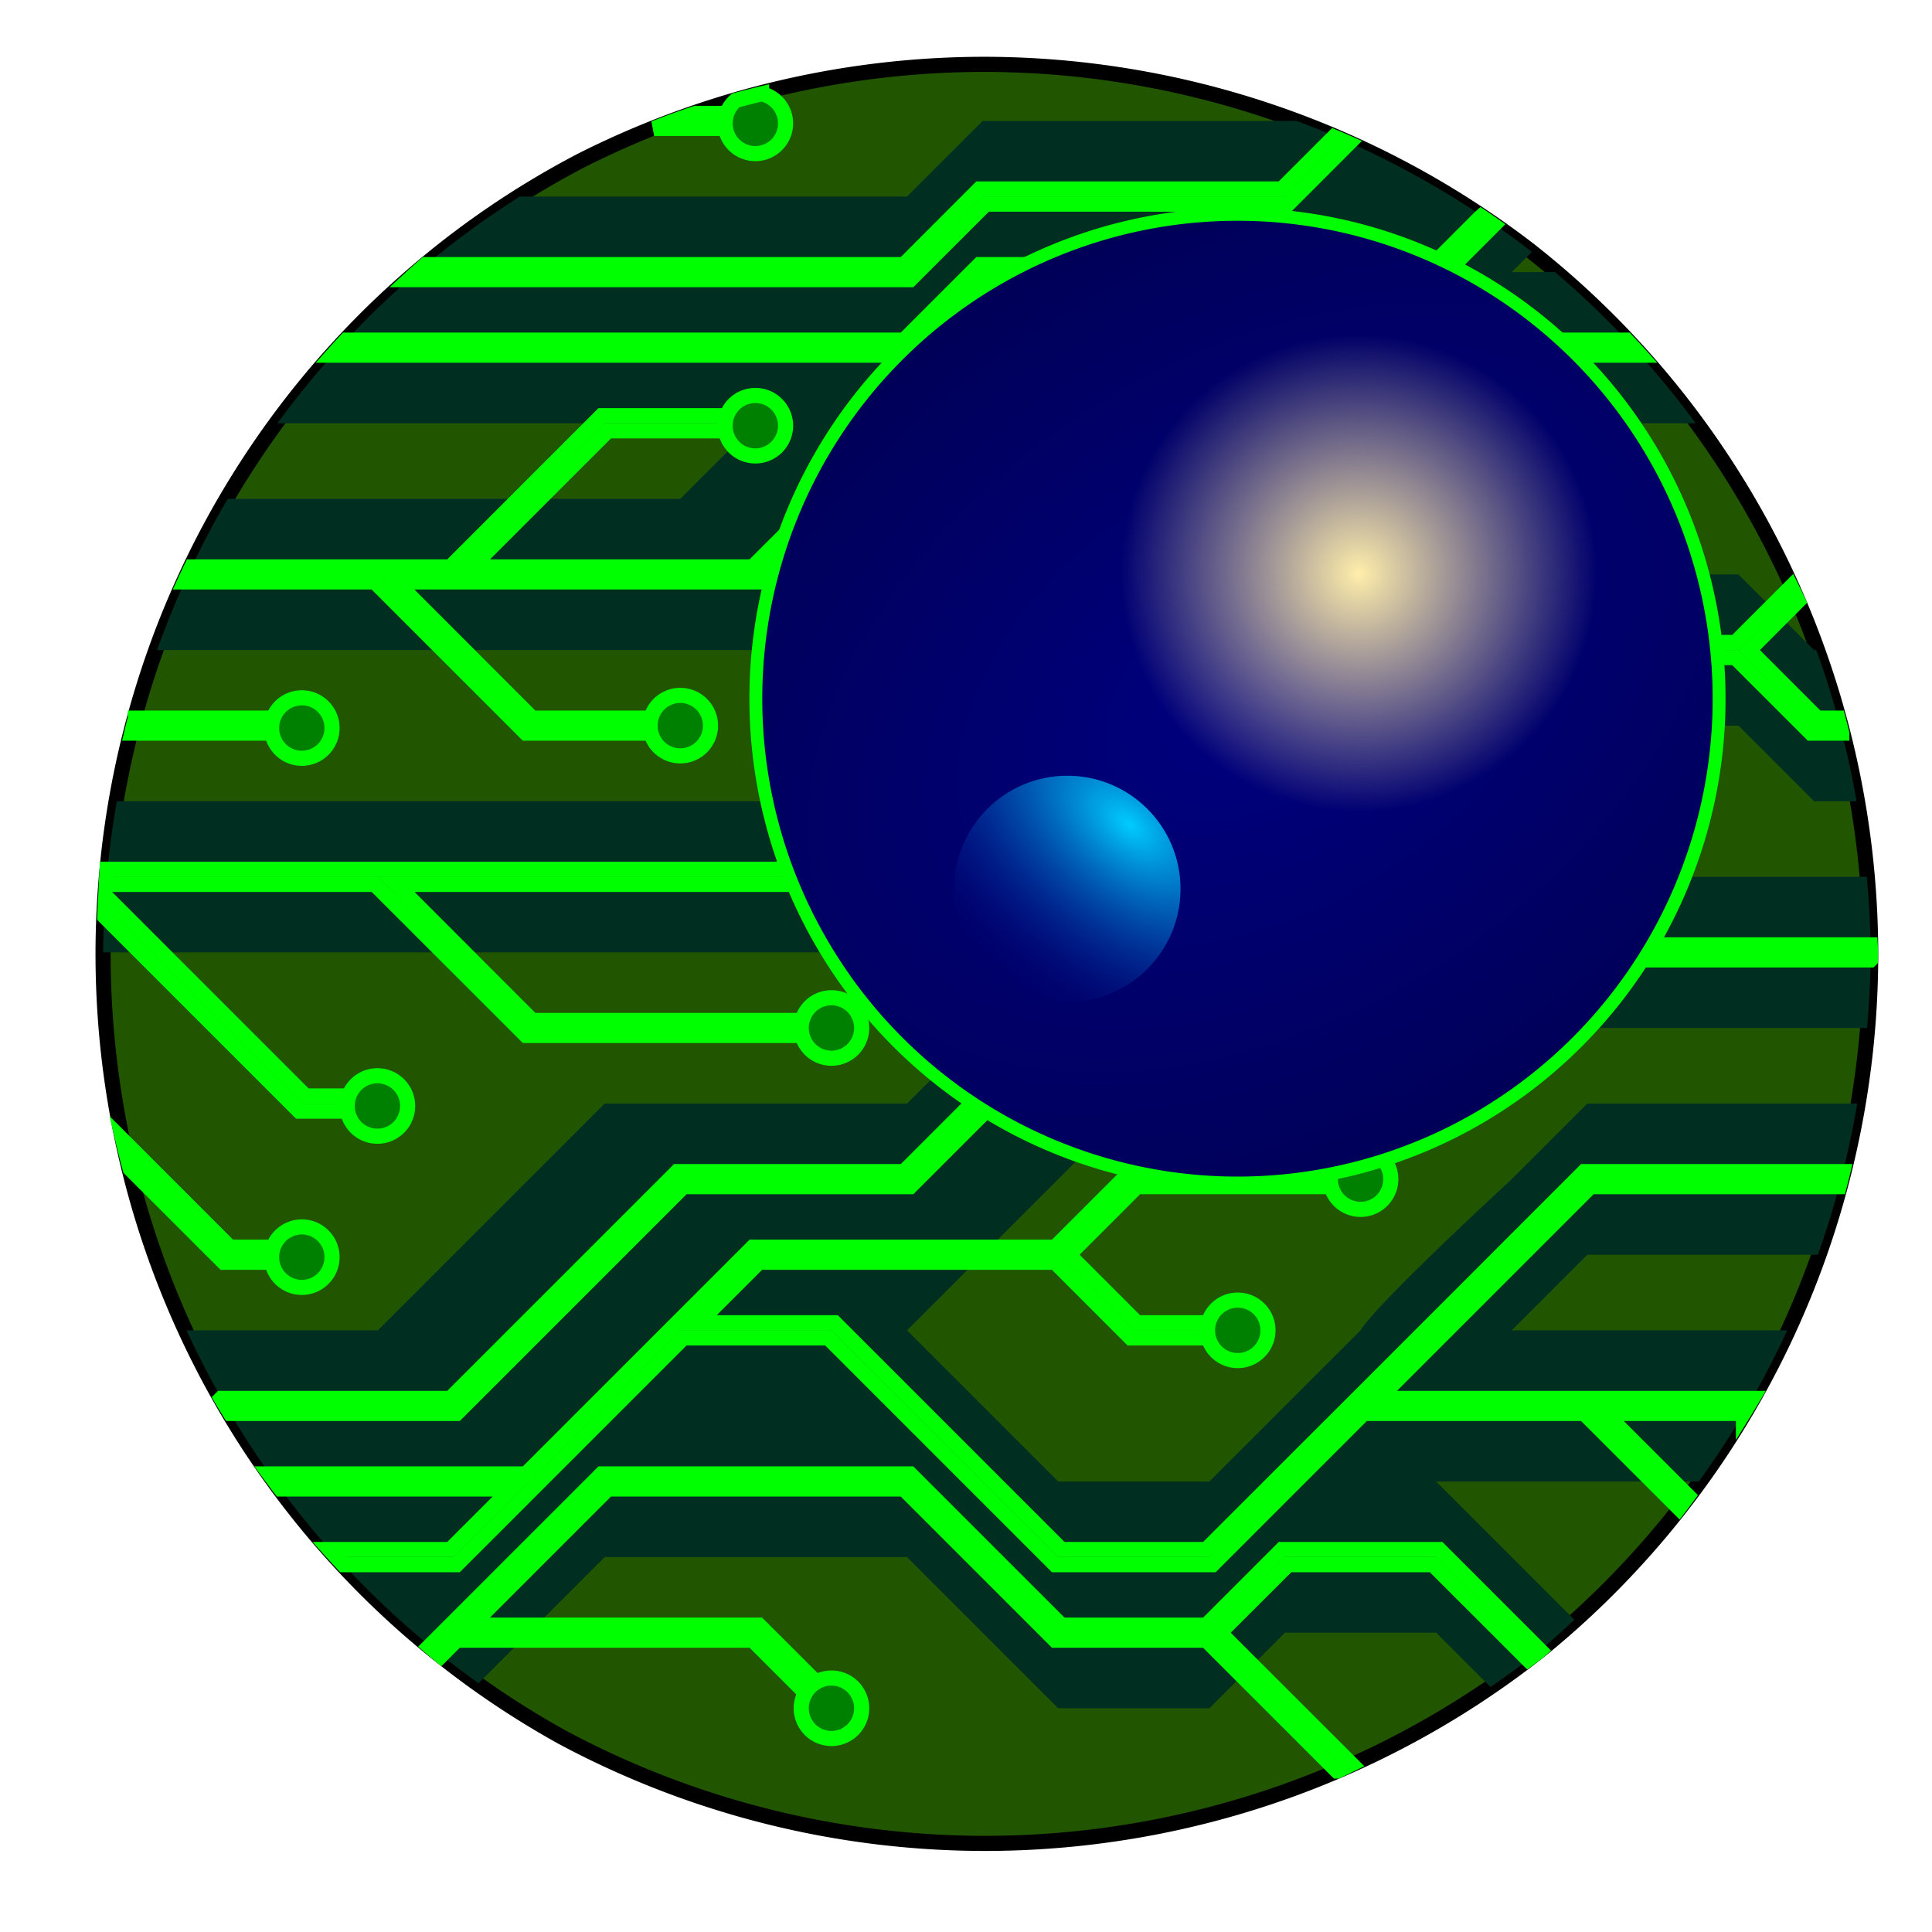 <?xml version="1.0" encoding="UTF-8" standalone="no"?>
<!-- Created with Inkscape (http://www.inkscape.org/) -->

<svg
   xmlns:dc="http://purl.org/dc/elements/1.1/"
   xmlns:cc="http://creativecommons.org/ns#"
   xmlns:rdf="http://www.w3.org/1999/02/22-rdf-syntax-ns#"
   xmlns:svg="http://www.w3.org/2000/svg"
   xmlns="http://www.w3.org/2000/svg"
   xmlns:xlink="http://www.w3.org/1999/xlink"
   xmlns:sodipodi="http://sodipodi.sourceforge.net/DTD/sodipodi-0.dtd"
   xmlns:inkscape="http://www.inkscape.org/namespaces/inkscape"
   width="128"
   height="128"
   viewBox="0 0 33.867 33.867"
   version="1.1"
   id="svg345"
   inkscape:version="0.92.1 r15371"
   sodipodi:docname="subspace3e.svg"
   inkscape:export-filename="C:\Users\Mark Chimes\Pictures\Saved Pictures\subspace.png"
   inkscape:export-xdpi="101.55"
   inkscape:export-ydpi="101.55">
  <defs
     id="defs339">
    <linearGradient
       inkscape:collect="always"
       id="linearGradient3395">
      <stop
         style="stop-color:#000080;stop-opacity:1;"
         offset="0"
         id="stop3391" />
      <stop
         style="stop-color:#000000;stop-opacity:1"
         offset="1"
         id="stop3393" />
    </linearGradient>
    <linearGradient
       inkscape:collect="always"
       id="linearGradient927">
      <stop
         style="stop-color:#00ccff;stop-opacity:1"
         offset="0"
         id="stop923" />
      <stop
         style="stop-color:#000080;stop-opacity:0;"
         offset="1"
         id="stop925" />
    </linearGradient>
    <linearGradient
       inkscape:collect="always"
       id="linearGradient5258">
      <stop
         style="stop-color:#ffeeaa;stop-opacity:1;"
         offset="0"
         id="stop5254" />
      <stop
         style="stop-color:#ffeeaa;stop-opacity:0;"
         offset="1"
         id="stop5256" />
    </linearGradient>
    <radialGradient
       inkscape:collect="always"
       xlink:href="#linearGradient5258"
       id="radialGradient5260"
       cx="23.197"
       cy="9.617"
       fx="23.197"
       fy="9.617"
       r="3.402"
       gradientTransform="matrix(-0.387,1.167,-1.167,-0.389,44.021,-13.279)"
       gradientUnits="userSpaceOnUse" />
    <radialGradient
       inkscape:collect="always"
       xlink:href="#linearGradient927"
       id="radialGradient929"
       cx="18.901"
       cy="15.636"
       fx="18.901"
       fy="15.636"
       r="1.984"
       gradientUnits="userSpaceOnUse"
       gradientTransform="matrix(2.339,1.953,-1.129,1.352,-6.76,-43.603)" />
    <radialGradient
       inkscape:collect="always"
       xlink:href="#linearGradient3395"
       id="radialGradient3399"
       cx="21.267"
       cy="12.406"
       fx="21.267"
       fy="12.406"
       r="8.542"
       gradientTransform="matrix(15.213,-9.681,6.344,9.969,-318.611,127.667)"
       gradientUnits="userSpaceOnUse" />
    <filter
       inkscape:collect="always"
       style="color-interpolation-filters:sRGB"
       id="filter3873"
       x="-0.174"
       width="1.349"
       y="-0.174"
       height="1.347">
      <feGaussianBlur
         inkscape:collect="always"
         stdDeviation="1.226"
         id="feGaussianBlur3875" />
    </filter>
  </defs>
  <sodipodi:namedview
     id="base"
     pagecolor="#ffffff"
     bordercolor="#666666"
     borderopacity="1.0"
     inkscape:pageopacity="0.0"
     inkscape:pageshadow="2"
     inkscape:zoom="3.959798"
     inkscape:cx="31.241073"
     inkscape:cy="53.441857"
     inkscape:document-units="mm"
     inkscape:current-layer="layer1"
     showgrid="true"
     units="px"
     inkscape:pagecheckerboard="true"
     inkscape:window-width="1920"
     inkscape:window-height="1017"
     inkscape:window-x="-8"
     inkscape:window-y="-8"
     inkscape:window-maximized="1"
     inkscape:measure-start="0,0"
     inkscape:measure-end="0,0"
     inkscape:object-nodes="false"
     inkscape:snap-others="false"
     inkscape:snap-to-guides="true"
     inkscape:snap-global="true"
     inkscape:snap-grids="false"
     showguides="true"
     inkscape:snap-nodes="true"
     inkscape:guide-bbox="true">
    <inkscape:grid
       type="xygrid"
       id="grid349" />
    <sodipodi:guide
       position="-25.858,-21.983"
       orientation="0,1"
       id="guide278"
       inkscape:locked="false" />
  </sodipodi:namedview>
  <g
     inkscape:label="Base"
     inkscape:groupmode="layer"
     id="layer1"
     transform="translate(0,-263.133)"
     style="display:inline"
     sodipodi:insensitive="true">
    <path
       style="fill:#225500;fill-opacity:1;stroke:#000000;stroke-width:1"
       d="M 65.154,4.256 A 59.094,58.841 0 0 0 38.463,10.607 58.463,59.094 0 0 0 6.818,63.098 58.463,59.094 0 0 0 37.145,114.891 59.094,58.841 0 0 0 65.154,121.939 59.094,58.841 0 0 0 101.66,109.354 58.463,59.094 0 0 0 123.744,63.098 58.463,59.094 0 0 0 101.197,16.559 59.094,58.841 0 0 0 65.154,4.256 Z"
       id="rect351"
       inkscape:connector-curvature="0"
       transform="matrix(0.265,0,0,0.265,0,263.133)" />
  </g>
  <g
     inkscape:groupmode="layer"
     id="layer9"
     inkscape:label="Dark"
     style="display:inline"
     sodipodi:insensitive="true">
    <path
       style="fill:#002f22;fill-opacity:1;stroke:none;stroke-width:1px;stroke-linecap:butt;stroke-linejoin:miter;stroke-opacity:1"
       d="m 65,8 -5,5 H 34.391 A 58.463,59.094 0 0 0 18.35,28 H 50 l -5,5 H 15.062 A 58.463,59.094 0 0 0 10.387,43 H 45 50 L 65,28 h 47.166 A 58.463,59.094 0 0 0 102.863,18 H 100 l 1.334,-1.334 A 58.463,59.094 0 0 0 101.197,16.559 59.094,58.841 0 0 0 85.779,8 Z M 70,38 55,53 H 7.732 A 58.463,59.094 0 0 0 6.822,63 H 55 L 70,48 h 45 l 5,5 h 2.809 a 58.463,59.094 0 0 0 -2.658,-10 H 120 l -5,-5 z M 75,58 60,73 H 40 L 25,88 H 12.34 A 58.463,59.094 0 0 0 31.656,111.344 L 40,103 h 20 l 10,10 h 10 l 5,-5 h 10 l 3.594,3.594 a 59.094,58.841 0 0 0 3.066,-2.24 58.463,59.094 0 0 0 2.484,-2.209 L 100,103 95,98 h 17.375 a 58.463,59.094 0 0 0 5.848,-10 H 100 l 5,-5 h 15.25 a 58.463,59.094 0 0 0 2.604,-10 H 105 l -5,5 c 0,0 -8.929,8.214 -10,10 L 80,98 H 70 L 60,88 80,68 h 43.504 A 58.463,59.094 0 0 0 123.744,63.098 58.463,59.094 0 0 0 123.484,58 H 120 100 Z"
       transform="scale(0.265)"
       id="path377"
       inkscape:connector-curvature="0" />
  </g>
  <g
     inkscape:groupmode="layer"
     id="layer10"
     inkscape:label="Light"
     style="display:inline"
     sodipodi:insensitive="true">
    <path
       style="fill:none;stroke:#00ff00;stroke-width:1px;stroke-linecap:butt;stroke-linejoin:miter;stroke-opacity:1"
       d="m 46.01,7.5 a 59.094,58.841 0 0 0 -2.738,0.996 h 6.727 V 7.5 Z M 88.234,9.059 84.795,12.498 H 75 64.791 l -4.998,5.004 h -31.631 a 58.463,59.094 0 0 0 -1.109,0.996 h 33.154 l 4.998,-4.996 H 75 85.209 L 89.223,9.484 A 59.094,58.841 0 0 0 88.234,9.059 Z m 9.736,5.264 -3.18,3.18 h -30 L 59.793,22.5 H 55.002 22.908 A 58.463,59.094 0 0 0 22,23.496 h 33.002 5.205 l 4.998,-4.998 h 30 l 3.6,-3.6 A 59.094,58.841 0 0 0 97.971,14.322 Z M 64.791,22.5 l -15,15 H 31.209 l 9,-8.998 h 9.789 V 27.498 H 39.795 l -10,10.002 H 12.678 a 58.463,59.094 0 0 0 -0.469,0.996 H 24.789 L 34.791,48.498 H 45 v -0.996 h -9.795 l -9,-9.006 h 24 l 4.998,-4.998 h 9.795 v -0.996 h -8.799 l 9.006,-9.006 H 108.504 A 58.463,59.094 0 0 0 107.584,22.5 Z m 15,10.002 L 69.648,42.645 54.795,57.498 H 25.209 7.086 a 58.463,59.094 0 0 0 -0.053,1.004 H 24.795 l 9.996,9.994 H 55.002 V 67.5 H 35.205 l -8.992,-8.998 h 28.996 l 15,-15 h 44.586 l 4.998,4.996 h 2.041 a 58.463,59.094 0 0 0 -0.254,-0.996 h -1.373 L 115.711,43 118.939,39.766 A 58.463,59.094 0 0 0 118.48,38.812 l -3.686,3.686 H 71.213 l 8.992,-9 H 90 105 V 32.502 H 90 Z m -70.836,15 A 58.463,59.094 0 0 0 8.709,48.498 H 19.998 V 47.502 Z M 84.795,52.5 l -10,10.002 h -0.002 l -0.146,0.148 -14.854,14.852 h -15 l -15,15 h -15.162 a 58.463,59.094 0 0 0 0.604,0.996 h 14.973 l 15,-15 h 15 l 15,-15 h 48.518 a 58.463,59.094 0 0 0 0.019,-0.4 58.463,59.094 0 0 0 -0.031,-0.596 H 76.203 l 9.006,-9.006 H 90 105 V 52.5 H 90 Z M 6.996,59.289 a 58.463,59.094 0 0 0 -0.062,1.355 L 19.791,73.502 h 5.211 v -1.004 h -4.797 z m 1.137,16.137 a 58.463,59.094 0 0 0 0.479,1.895 l 6.182,6.176 h 5.205 V 82.5 H 15.207 Z M 74.793,77.502 69.795,82.5 H 49.791 l -15,15 H 17.812 a 58.463,59.094 0 0 0 0.75,0.996 h 15.232 l -4.002,4.002 h -4.791 -3.203 a 58.463,59.094 0 0 0 0.926,1.004 h 2.277 5.205 l 15,-15 h 9.588 l 15,15 H 80.205 L 90.207,93.498 h 14.586 l 6.262,6.262 a 58.463,59.094 0 0 0 0.605,-0.809 l -5.459,-5.453 h 9.127 a 58.463,59.094 0 0 0 0.604,-0.996 H 91.203 L 105.207,78.498 h 16.447 a 58.463,59.094 0 0 0 0.25,-0.996 h -17.111 l -15.146,15.148 -9.855,9.848 h -9.582 l -15,-15 h -9.006 l 4.002,-4.002 h 19.584 l 5.004,5.006 h 5.205 v -1.004 h -4.791 l -4.5,-4.5 4.5,-4.5 H 90 V 77.502 Z M 39.795,97.5 28.396,108.898 a 58.463,59.094 0 0 0 0.766,0.645 l 1.045,-1.045 h 19.584 l 4.857,4.857 0.709,-0.707 -5.152,-5.146 H 31.203 l 9.006,-9.006 h 19.584 l 10.002,10.002 h 9.994 l 8.654,8.654 a 59.094,58.841 0 0 0 0.957,-0.461 l -8.697,-8.689 4.506,-4.5 h 9.582 l 6.283,6.279 a 59.094,58.841 0 0 0 0.586,-0.428 58.463,59.094 0 0 0 0.211,-0.189 l -6.666,-6.666 H 84.795 l -5.004,5.004 H 70.209 L 60.207,97.5 Z"
       transform="scale(0.265)"
       id="path3342"
       inkscape:connector-curvature="0" />
  </g>
  <g
     inkscape:groupmode="layer"
     id="layer12"
     inkscape:label="Circuit Circles"
     style="display:inline"
     sodipodi:insensitive="true">
    <path
       style="fill:#008000;fill-opacity:1;stroke:#00ff00;stroke-width:1"
       d="m 50.377,6.205 a 59.094,58.841 0 0 0 -1.711,0.436 2,2 0 0 0 -0.701,1.52 2,2 0 0 0 2,2 2,2 0 0 0 2,-2 2,2 0 0 0 -1.588,-1.955 z M 49.965,26.16 a 2,2 0 0 0 -2,2 2,2 0 0 0 2,2 2,2 0 0 0 2,-2 2,2 0 0 0 -2,-2 z M 105,31 a 2,2 0 0 0 -2,2 2,2 0 0 0 2,2 2,2 0 0 0 2,-2 2,2 0 0 0 -2,-2 z m -39.035,0.16 a 2,2 0 0 0 -2,2 2,2 0 0 0 2,2 2,2 0 0 0 2,-2 2,2 0 0 0 -2,-2 z M 45,46 a 2,2 0 0 0 -2,2 2,2 0 0 0 2,2 2,2 0 0 0 2,-2 2,2 0 0 0 -2,-2 z m -25.035,0.16 a 2,2 0 0 0 -2,2 2,2 0 0 0 2,2 2,2 0 0 0 2,-2 2,2 0 0 0 -2,-2 z m 86.463,5.197 a 2,2 0 0 0 -2,2 2,2 0 0 0 2,2 2,2 0 0 0 2,-2 2,2 0 0 0 -2,-2 z M 55,66 a 2,2 0 0 0 -2,2 2,2 0 0 0 2,2 2,2 0 0 0 2,-2 2,2 0 0 0 -2,-2 z m -30.035,5.16 a 2,2 0 0 0 -2,2 2,2 0 0 0 2,2 2,2 0 0 0 2,-2 2,2 0 0 0 -2,-2 z M 90,76 a 2,2 0 0 0 -2,2 2,2 0 0 0 2,2 2,2 0 0 0 2,-2 2,2 0 0 0 -2,-2 z m -70.035,5.16 a 2,2 0 0 0 -2,2 2,2 0 0 0 2,2 2,2 0 0 0 2,-2 2,2 0 0 0 -2,-2 z M 81.875,86 a 2,2 0 0 0 -2,2 2,2 0 0 0 2,2 2,2 0 0 0 2,-2 2,2 0 0 0 -2,-2 z M 55,111 a 2,2 0 0 0 -2,2 2,2 0 0 0 2,2 2,2 0 0 0 2,-2 2,2 0 0 0 -2,-2 z"
       transform="scale(0.265)"
       id="path4935"
       inkscape:connector-curvature="0" />
  </g>
  <g
     inkscape:groupmode="layer"
     id="layer13"
     inkscape:label="Subspace Base"
     style="display:inline"
     sodipodi:insensitive="true">
    <path
       style="fill:url(#radialGradient3399);fill-opacity:1;stroke:#00ff00;stroke-width:0.852;stroke-opacity:1;filter:url(#filter3873)"
       d="M 81.857,14.178 A 31.86,32.038 0 0 0 49.998,46.217 31.86,32.038 0 0 0 81.857,78.256 31.86,32.038 0 0 0 113.717,46.217 31.86,32.038 0 0 0 81.857,14.178 Z"
       transform="scale(0.265)"
       id="path5021"
       inkscape:connector-curvature="0" />
  </g>
  <g
     inkscape:groupmode="layer"
     id="layer14"
     inkscape:label="Subspace Contents"
     style="display:inline"
     sodipodi:insensitive="true">
    <circle
       style="fill:url(#radialGradient5260);fill-opacity:1;stroke:none;stroke-width:0.724;stroke-opacity:1"
       id="path5181"
       cx="23.387"
       cy="10.149"
       r="5.433" />
    <circle
       style="fill:url(#radialGradient929);fill-opacity:1;stroke-width:0.265"
       id="path86"
       cx="18.71"
       cy="15.582"
       r="1.984" />
  </g>
</svg>
